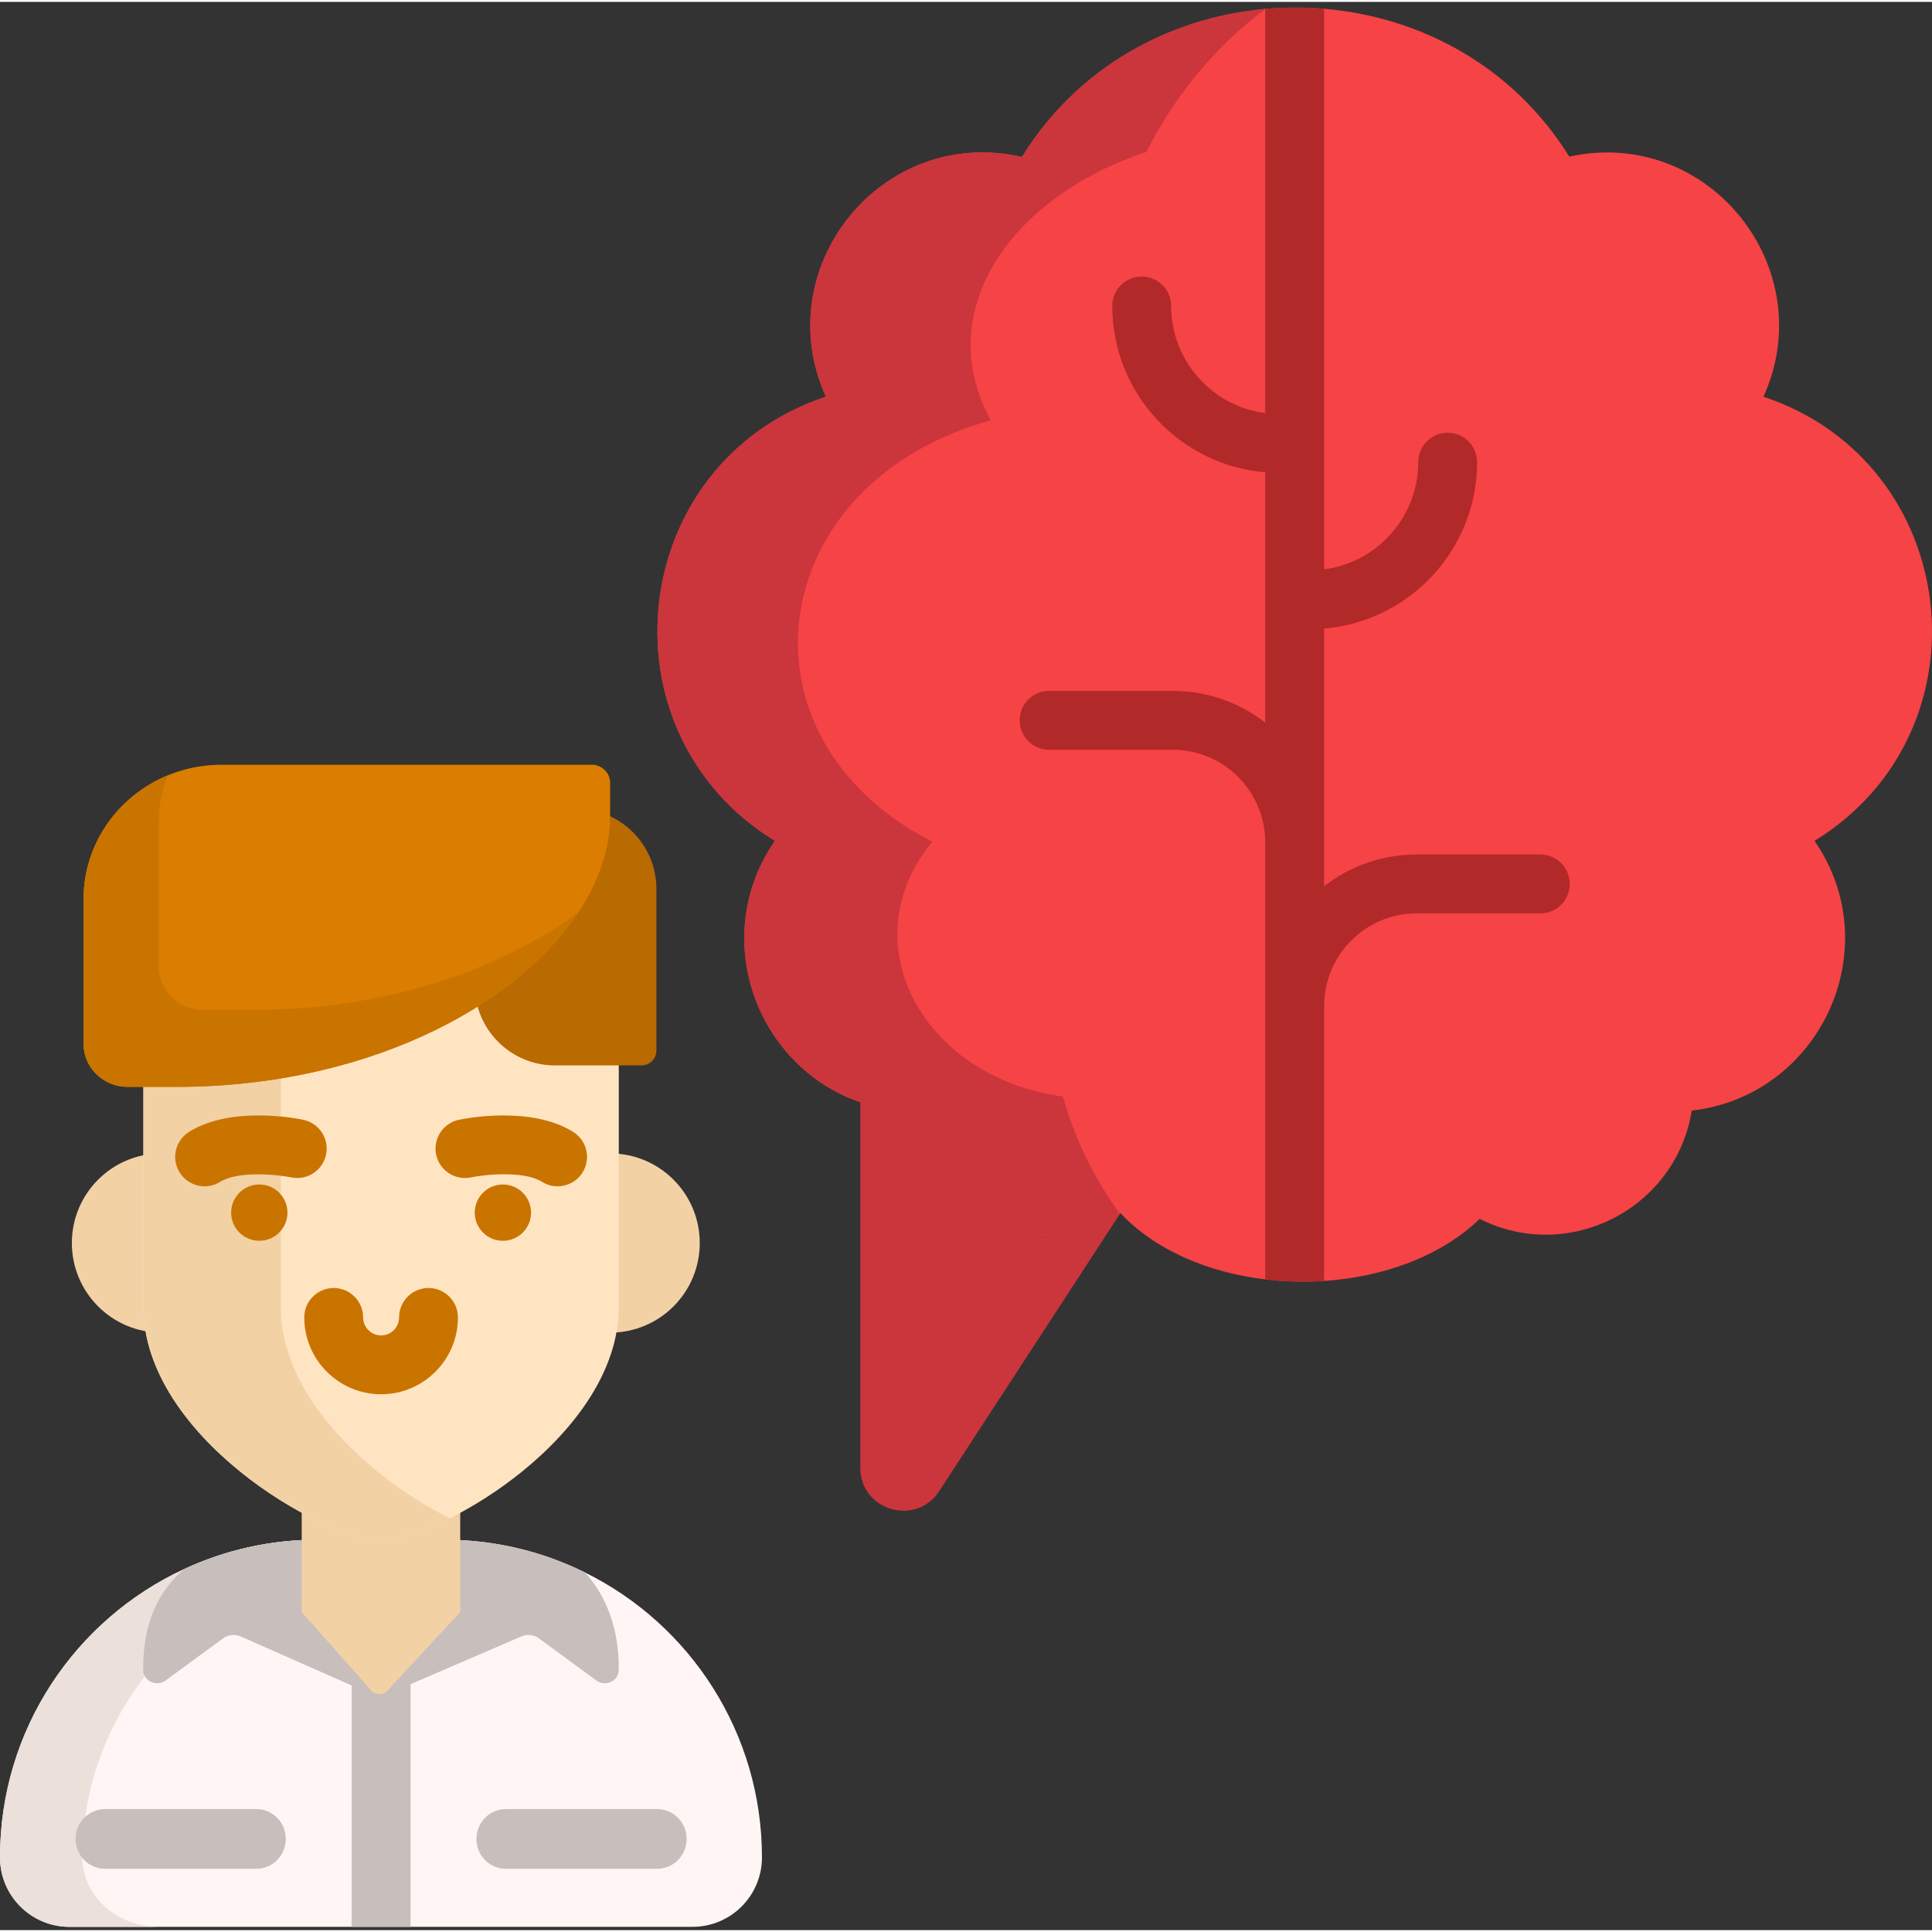 <svg height="511pt" viewBox="0 -1 512 511" width="511pt" xmlns="http://www.w3.org/2000/svg"><rect x="0" y="-1" width="512" height="511" fill="#333333" stroke="none"/><path d="m201.93 490.715c0 5.078-2.059 9.695-5.387 13.023-3.34 3.34-7.949 5.398-13.035 5.398h-165.086c-10.184 0-18.422-8.25-18.422-18.422 0-33.926 20.031-63.094 48.855-76.418 10.742-4.98 22.703-7.758 35.312-7.758h34.043c11.105.062 21.715 2.266 31.41 6.242.957.383 1.895.789 2.828 1.215.875.395 1.75.812 2.602 1.238 27.855 13.75 46.879 42.5 46.879 75.48zm0 0" fill="#fff5f4"/><path d="m118.211 406.539c-10.039.012-22.707.301-38.703 6.242-33.492 12.43-57.676 42.383-57.676 77.934 0 10.109 9.027 18.422 20.305 18.422h-23.715c-10.184 0-18.422-8.25-18.422-18.422 0-33.926 20.031-63.094 48.855-76.418 10.742-4.98 22.703-7.758 35.312-7.758zm0 0" fill="#ebe0da"/><path d="m163.977 441.051c-.043 3.203-3.996 4.66-6.293 2.527l-15.312-11.211c-1.363-.719-2.965-.773-4.367-.125l-29.207 12.582v64.312h-15.602v-63.977l-29.27-12.918c-1.402-.648-3.004-.594-4.367.125l-15.312 11.211c-2.309 2.133-6.25.676-6.293-2.527-.145-13.094 4.578-21.449 10.902-26.754 10.742-4.98 22.703-7.758 35.312-7.758h33.594c11.277 0 22.043 2.215 31.859 6.242.957.383 1.895.789 2.828 1.215.875.395 1.75.812 2.602 1.238 5.262 5.793 9.051 14.363 8.926 25.816zm0 0" fill="#c8bebc"/><path d="m174.16 477.93h-40.105c-4.309 0-7.801 3.539-7.801 7.906 0 4.371 3.492 7.91 7.801 7.91h40.105c4.309 0 7.801-3.539 7.801-7.91 0-4.367-3.492-7.906-7.801-7.906zm0 0" fill="#c8bebc"/><path d="m67.938 477.93h-40.105c-4.309 0-7.801 3.539-7.801 7.906 0 4.371 3.492 7.91 7.801 7.91h40.105c4.309 0 7.801-3.539 7.801-7.91 0-4.367-3.492-7.906-7.801-7.906zm0 0" fill="#c8bebc"/><path d="m79.957 380.227v45.516l17.883 20.129c1.176 2.074 4.148 2.105 5.379.074.008-.008.012-.02.02-.027l18.719-20.176v-45.516zm0 0" fill="#f2d1a5"/><path d="m66.539 327.91c0 13.117-10.633 23.75-23.75 23.75-13.113 0-23.746-10.633-23.746-23.75 0-13.113 10.633-23.746 23.746-23.746 13.117 0 23.75 10.633 23.75 23.746zm0 0" fill="#f2d1a5"/><path d="m185.441 327.918c0 13.113-10.629 23.746-23.746 23.746-13.113 0-23.746-10.633-23.746-23.746 0-13.117 10.633-23.75 23.746-23.75 13.117 0 23.746 10.633 23.746 23.75zm0 0" fill="#f2d1a5"/><path d="m163.984 234.41v110.418c0 17.059-11.848 32.492-25.641 43.664-6.281 5.086-12.98 9.289-19.137 12.367-7.363 3.66-13.969 5.711-18.215 5.711-15.602 0-62.988-27.637-62.988-61.742v-110.418c0-11.258 9.133-20.387 20.387-20.387h85.219c11.254 0 20.375 9.129 20.375 20.387zm0 0" fill="#ffe4c2"/><path d="m227.984 264.289v123.18c0 11.316 14.727 15.691 20.906 6.211l60.742-93.188zm0 0" fill="#cb353c"/><path d="m480.871 221.336c19.688 28.562 1.414 67.605-32.535 71.477-4.203 26.035-32.629 40.574-56.211 28.707-10.285 9.934-25.504 15.395-41.23 16.445-5.199.344-10.453.207-15.602-.418-15.008-1.789-29.113-7.676-38.391-17.586-.074.039-.145.094-.219.125-23.516 14.184-54.375.152-58.797-27.262-34.336-3.891-52.09-43.137-32.535-71.488-47.242-29.031-39.109-100.195 13.52-117.703-15.465-34.125 14.73-71.965 51.902-63.551.062-.07.137-.133.199-.207 14.727-23.664 38.961-36.664 64.125-38.992.062-.012.133-.012.195-.023h.031c5.18-.469 10.391-.477 15.57-.039 6.043.508 12.047 1.633 17.871 3.367 18.742 5.586 35.758 17.527 47.098 35.812 37.059-8.039 66.867 29.676 51.473 63.633 52.621 17.508 60.797 88.66 13.535 117.703zm0 0" fill="#f64346"/><path d="m416.008 232.746c0 4.305-3.496 7.801-7.801 7.801h-32.773c-13.512 0-24.508 10.992-24.508 24.504 0 .23-.008.449-.031.668v72.246c-5.199.344-10.453.207-15.602-.418v-115.848c0-13.512-10.992-24.504-24.504-24.504h-32.766c-4.305 0-7.801-3.496-7.801-7.801 0-4.309 3.496-7.801 7.801-7.801h32.766c9.227 0 17.723 3.141 24.504 8.391v-66.316c-22.664-1.895-40.531-20.938-40.531-44.082 0-4.316 3.492-7.801 7.801-7.801 4.316 0 7.801 3.484 7.801 7.801 0 14.531 10.891 26.566 24.93 28.398v-107.125h.031c5.18-.469 10.391-.477 15.57-.039v148.57c14.062-1.82 24.953-13.867 24.953-28.406 0-4.305 3.496-7.801 7.801-7.801 4.316 0 7.801 3.496 7.801 7.801 0 23.152-17.891 42.199-40.555 44.09v68.285c6.793-5.262 15.301-8.414 24.539-8.414h32.773c4.305 0 7.801 3.492 7.801 7.801zm0 0" fill="#b22929"/><path d="m335.324.859c-.008.012-.02.023-.031.023-13.137 9.879-23.965 22.852-31.465 37.879-35.996 11.898-57.109 42.156-41.281 71.125-60.223 16.609-69.531 84.133-15.465 111.676-21.875 26.297-2.953 62.461 34.605 67.535 3.086 11.09 8.195 21.512 14.996 30.988-23.516 14.184-54.375.152-58.797-27.262-34.336-3.891-52.09-43.137-32.535-71.488-47.242-29.031-39.109-100.195 13.52-117.703-15.465-34.125 14.73-71.965 51.902-63.551.062-.07.137-.133.199-.207 14.727-23.664 38.961-36.664 64.125-38.992.062-.012.133-.012.195-.023zm0 0" fill="#cb353c"/><path d="m119.207 400.859c-7.363 3.66-13.969 5.711-18.211 5.711-15.602 0-62.988-27.637-62.988-61.742v-110.418c0-11.254 9.129-20.387 20.383-20.387h36.406c-11.254 0-20.387 9.133-20.387 20.387v110.418c0 24.828 25.109 46.223 44.797 56.031zm0 0" fill="#f2d1a5"/><path d="m170.004 280.844h-22.938c-11.738 0-21.254-9.516-21.254-21.254v-25.527c0-11.734 9.516-21.25 21.254-21.25h5.629c11.738 0 21.254 9.516 21.254 21.25v42.836c0 2.18-1.766 3.945-3.945 3.945zm0 0" fill="#b96a00"/><path d="m161.695 205.961v8.77c0 8.621-2.965 17.328-8.414 25.555-16.922 25.641-57.852 46.703-108.039 46.242h-11.449c-6.43 0-11.652-5.094-11.652-11.367v-38.379c0-14.707 9.164-27.348 22.238-32.777 4.41-1.828 9.258-2.84 14.344-2.84h98.062c2.715 0 4.91 2.145 4.91 4.797zm0 0" fill="#db7d00"/><g fill="#ca7400"><path d="m153.281 240.285c-16.922 25.641-57.852 46.703-108.035 46.246h-11.453c-6.426 0-11.648-5.098-11.648-11.371v-38.379c0-14.707 9.164-27.344 22.238-32.773-1.477 3.859-2.277 8.027-2.277 12.387v38.371c0 6.281 5.219 11.367 11.648 11.367h11.441c35.895.332 67.055-10.348 88.086-25.848zm0 0"/><path d="m113.559 339.832c-4.309 0-7.801 3.492-7.801 7.801 0 2.625-2.137 4.762-4.762 4.762s-4.762-2.137-4.762-4.762c0-4.309-3.492-7.801-7.801-7.801s-7.801 3.492-7.801 7.801c0 11.227 9.137 20.363 20.363 20.363 11.227 0 20.363-9.137 20.363-20.363 0-4.309-3.492-7.801-7.801-7.801zm0 0"/><path d="m140.738 319.863c0 4.121-3.34 7.461-7.465 7.461-4.121 0-7.461-3.34-7.461-7.461 0-4.125 3.34-7.465 7.461-7.465 4.125 0 7.465 3.34 7.465 7.465zm0 0"/><path d="m76.18 319.863c0 4.121-3.34 7.461-7.461 7.461s-7.465-3.34-7.465-7.461c0-4.125 3.344-7.465 7.465-7.465s7.461 3.34 7.461 7.465zm0 0"/><path d="m151.918 298.48c-11.082-6.965-28.359-3.633-30.289-3.23-4.219.879-6.926 5.012-6.047 9.23.879 4.215 5.016 6.918 9.23 6.043 4.152-.867 14.215-1.719 18.801 1.164 1.293.812 2.727 1.199 4.145 1.199 2.594 0 5.133-1.293 6.613-3.648 2.293-3.648 1.195-8.465-2.453-10.758zm0 0"/><path d="m86.41 304.477c.879-4.215-1.828-8.348-6.047-9.227-1.934-.402-19.211-3.738-30.289 3.23-3.648 2.293-4.746 7.109-2.453 10.754 1.48 2.359 4.02 3.652 6.609 3.652 1.422 0 2.855-.387 4.145-1.199 4.539-2.852 14.641-2.016 18.82-1.16 4.215.867 8.336-1.836 9.215-6.051zm0 0"/></g></svg>